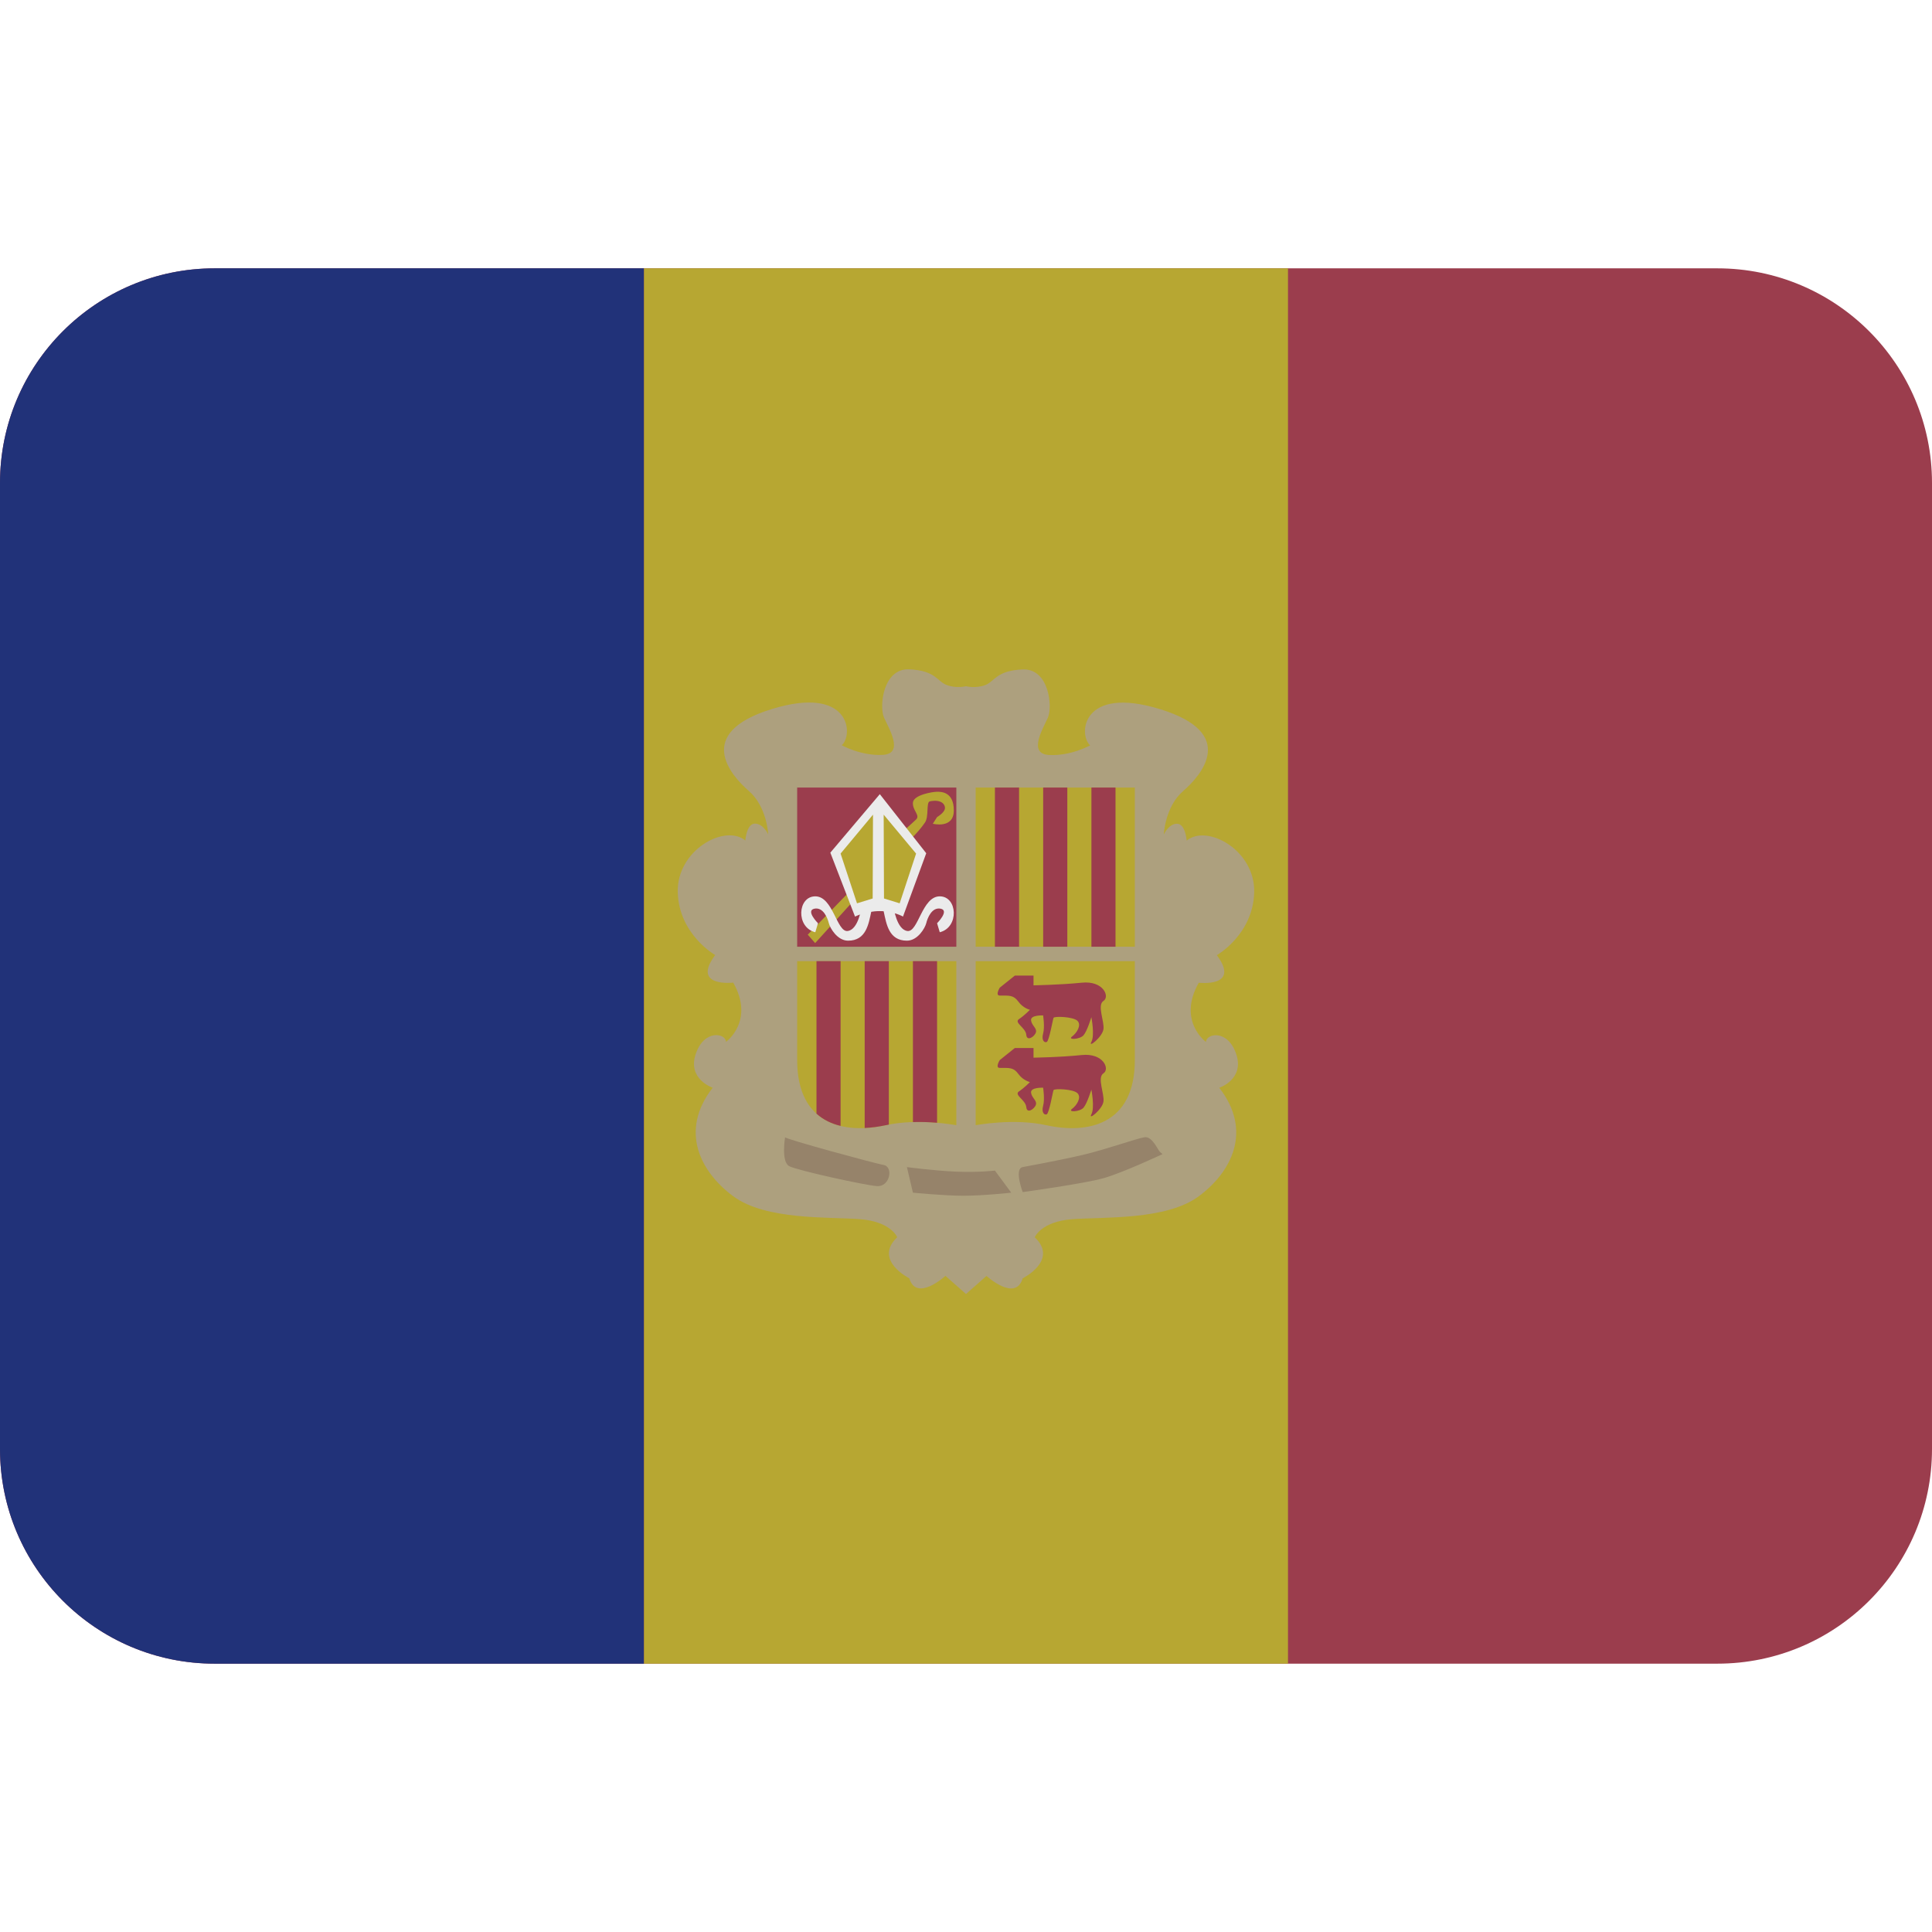 <svg viewBox="0 0 36 36" xmlns="http://www.w3.org/2000/svg"><path d="m36 27c0 2.209-1.791 4-4 4h-28c-2.209 0-4-1.791-4-4v-18c0-2.209 1.791-4 4-4h28c2.209 0 4 1.791 4 4z" fill="#9b3d4d"/><path d="m4 5c-2.209 0-4 1.791-4 4v18c0 2.209 1.791 4 4 4h8v-26z" fill="#213279"/><path d="m12 5h12v26h-12z" fill="#b7a732"/><path d="m23.035 19.641c-.159-.472-.563-.382-.563-.225 0 0-.539-.39-.135-1.104 0 0 .786.093.337-.514 0 0 .674-.382.696-1.168.022-.787-.876-1.281-1.258-.967 0 0-.023-.314-.18-.314s-.247.202-.247.202.023-.517.359-.809c.337-.292 1.033-1.079-.428-1.528-1.46-.449-1.527.473-1.303.675 0 0-.359.201-.764.179-.404-.021-.113-.493-.023-.696.09-.202.023-.921-.473-.898-.494.022-.517.225-.696.292-.177.066-.357.021-.357.021s-.18.045-.36-.023c-.179-.067-.202-.269-.696-.292-.495-.023-.562.696-.472.898.09.203.382.675-.023.696-.404.022-.764-.179-.764-.179.225-.202.157-1.124-1.303-.675s-.764 1.236-.427 1.528.36.809.36.809-.09-.202-.248-.202c-.157 0-.179.314-.179.314-.382-.314-1.281.18-1.259.967.023.786.697 1.168.697 1.168-.45.606.337.514.337.514.404.715-.135 1.104-.135 1.104 0-.157-.404-.247-.564.225-.159.472.316.629.316.629-.629.81-.225 1.573.382 2.022s1.775.383 2.359.427c.584.045.697.337.697.337-.449.428.225.765.225.765.135.449.674-.045.674-.045l.383.338.382-.337s.54.494.674.045c0 0 .675-.337.225-.765 0 0 .113-.292.697-.337.584-.044 1.753.022 2.359-.427s1.011-1.213.382-2.022c0 .001.475-.157.316-.628z" fill="#ada07e"/><path d="m17.82 17.641v-2.966h-2.966v2.966z" fill="#9b3d4d"/><path d="m15.933 16.506-.882.91.138.157.744-.82zm1.449-1.157s.391.102.391-.247-.234-.349-.312-.349c-.079 0-.438.057-.45.202-.011.146.141.236.059.315-.081.078-.302.273-.302.273l.131.156s.188-.156.337-.373c.076-.11.018-.378.09-.394.213-.044.292.057.281.136-.011.078-.146.157-.146.157z" fill="#b7a732"/><path d="m16.652 16.91s.056.416.258.438.27-.646.601-.646c.332 0 .365.579 0 .669l-.05-.168s.236-.236.067-.271c-.168-.033-.247.18-.269.271-.023.09-.158.325-.36.325-.337 0-.382-.309-.433-.547-.05-.239.186-.071.186-.071zm-.6 0s-.056.416-.259.438c-.202.022-.27-.646-.601-.646-.332 0-.366.579 0 .669l.05-.168s-.236-.236-.067-.271c.168-.033.247.18.269.271.023.09.157.325.359.325.337 0 .382-.309.433-.547.052-.239-.184-.071-.184-.071z" fill="#ebebeb"/><path d="m16.394 14.798.865 1.101-.433 1.18s-.174-.102-.433-.102-.461.102-.461.102l-.46-1.191z" fill="#ebebeb"/><path d="m16.466 15.18.604.725-.306.927-.292-.09zm-.199 0-.604.725.306.927.292-.09zm-1.413 2.73v1.843c0 1.214.886 1.381 1.648 1.214.614-.136 1.318 0 1.318 0v-3.057z" fill="#b7a732"/><path d="m16.502 20.967.06-.012v-3.045h-.45v3.108c.131-.005.262-.024.39-.051zm.959-.046v-3.011h-.45v2.998c.165-.005.32.002.45.013zm-1.798.058v-3.069h-.449v2.841c.127.115.282.189.449.228z" fill="#9b3d4d"/><path d="m18.18 17.641v-2.966h2.966v2.966z" fill="#b7a732"/><path d="m18.539 14.675h.45v2.966h-.45zm.899 0h.45v2.966h-.45zm.899 0h.449v2.966h-.449z" fill="#9b3d4d"/><path d="m21.146 17.91v1.843c0 1.214-.886 1.381-1.648 1.214-.614-.136-1.318 0-1.318 0v-3.057z" fill="#b7a732"/><path d="m18.629 18.404.281-.225h.348v.181s.495-.008.899-.049c.404-.042.528.262.404.34-.123.079.022.383 0 .528-.022.146-.292.359-.225.236.067-.124 0-.461 0-.461s-.078.259-.146.337c-.068.079-.304.09-.214.023s.18-.213.101-.292c-.078-.078-.431-.09-.446-.056-.014.033-.081.426-.126.449-.046.022-.102-.034-.068-.157.034-.124 0-.337 0-.337s-.235-.012-.225.09c.012.101.113.146.091.225-.023.078-.169.18-.18.045-.012-.135-.236-.225-.135-.292s.203-.173.203-.173-.127-.029-.216-.153c-.09-.123-.166-.112-.346-.112-.09 0 0-.147 0-.147zm0 1.349.281-.225h.348v.18s.495-.007.899-.049c.404-.041.528.262.404.341-.123.079.022.382 0 .528s-.292.358-.225.236c.067-.124 0-.461 0-.461s-.078.258-.146.337-.304.09-.214.022c.09-.067.18-.214.101-.292-.078-.078-.431-.09-.446-.057-.014.034-.081.427-.126.45-.046.021-.102-.034-.068-.158.034-.123 0-.337 0-.337s-.235-.011-.225.09c.012.101.113.146.091.225-.023.079-.169.181-.18.045-.012-.134-.236-.225-.135-.292s.203-.173.203-.173-.127-.029-.216-.152c-.09-.124-.166-.112-.346-.112-.09 0 0-.146 0-.146z" fill="#9b3d4d"/><path d="m14.629 21.191c0 .033 1.652.482 1.837.517.186.033.118.415-.129.393-.247-.021-1.472-.291-1.629-.37-.157-.08-.079-.54-.079-.54zm2.27.556s.495.067.921.085c.427.017.719-.02.719-.02l.304.412s-.528.057-.888.057c-.359 0-.944-.057-.944-.057zm2.157 0s.708-.129 1.136-.231c.427-.101.988-.303 1.135-.325.146-.023.247.241.291.277l.045.037s-.741.348-1.101.449c-.359.102-1.506.259-1.506.259s-.164-.436 0-.466z" fill="#96836a"/></svg>